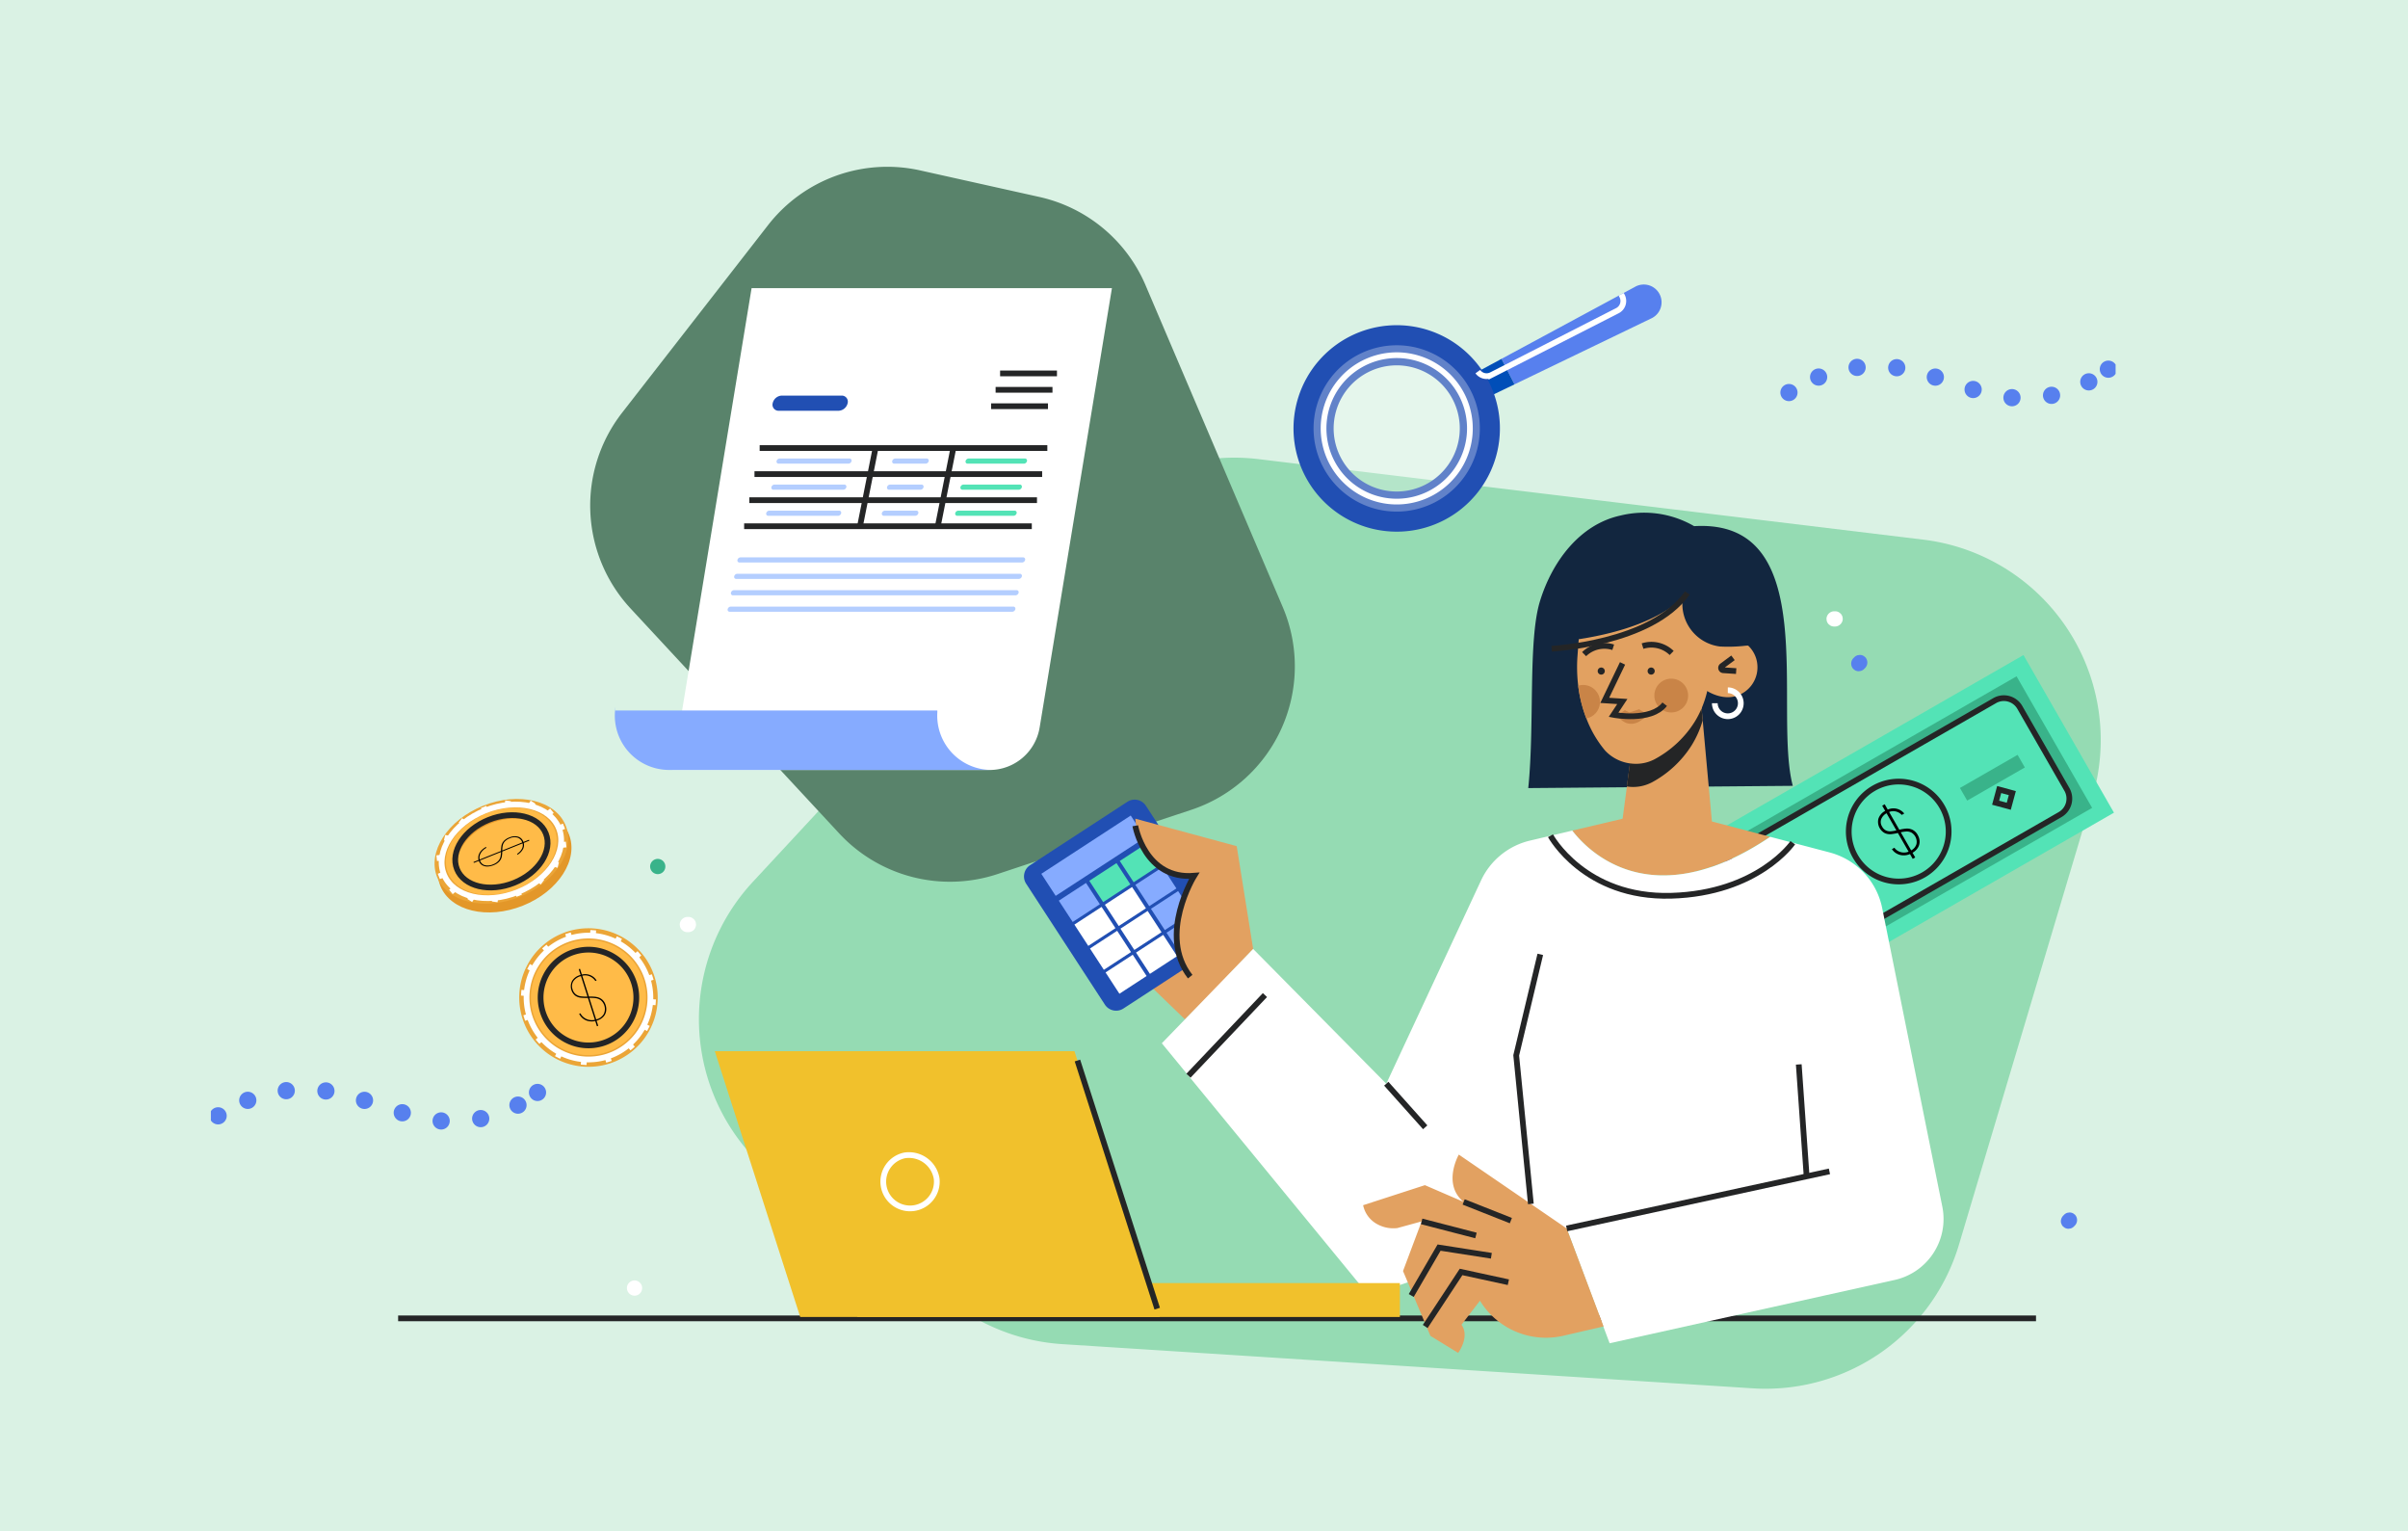 <svg xmlns="http://www.w3.org/2000/svg" xmlns:xlink="http://www.w3.org/1999/xlink" width="420" height="267" viewBox="0 0 420 267">
  <defs>
    <clipPath id="clip-path">
      <rect id="Rectángulo_401447" data-name="Rectángulo 401447" width="332.22" height="213.061" fill="none"/>
    </clipPath>
    <clipPath id="clip-path-3">
      <rect id="Rectángulo_401445" data-name="Rectángulo 401445" width="28.999" height="28.999" fill="none"/>
    </clipPath>
  </defs>
  <g id="_41" data-name="41" transform="translate(-285 -1268.918)">
    <g id="Grupo_1099295" data-name="Grupo 1099295" transform="translate(0 173.918)">
      <rect id="Rectángulo_401353" data-name="Rectángulo 401353" width="420" height="267" transform="translate(285 1095)" fill="#daf2e4"/>
    </g>
    <g id="Grupo_1099324" data-name="Grupo 1099324" transform="translate(321.78 1298)">
      <g id="Grupo_1099323" data-name="Grupo 1099323" clip-path="url(#clip-path)">
        <g id="Grupo_1099322" data-name="Grupo 1099322">
          <g id="Grupo_1099321" data-name="Grupo 1099321" clip-path="url(#clip-path)">
            <path id="Trazado_877338" data-name="Trazado 877338" d="M320.79,197.406l23.257-77.942A35.18,35.18,0,0,0,314.565,74.48L198.623,60.441a35.181,35.181,0,0,0-30.018,11l-58.2,62.726a35.179,35.179,0,0,0,5.458,52.638l30.428,21.547a35.18,35.18,0,0,0,18.084,6.4l120.456,7.708a35.18,35.18,0,0,0,35.957-25.049" transform="translate(-15.889 -9.467)" fill="#95dbb3"/>
            <path id="Trazado_877339" data-name="Trazado 877339" d="M156.851,5.259,136.066.631a26.362,26.362,0,0,0-26.532,9.54L84.069,42.89a26.362,26.362,0,0,0,1.479,34.122l36.391,39.22a26.363,26.363,0,0,0,27.619,7.091l33.787-11.2A26.361,26.361,0,0,0,199.3,76.759l-23.928-56.11a26.364,26.364,0,0,0-18.52-15.39" transform="translate(-12.349 0)" fill="#59836b"/>
            <path id="Trazado_877340" data-name="Trazado 877340" d="M150.844,109.122H95.508l13.826-84.011h62.849l-12.606,76.6a8.851,8.851,0,0,1-8.734,7.414" transform="translate(-15.023 -3.95)" fill="#fff"/>
            <path id="Trazado_877341" data-name="Trazado 877341" d="M83.6,112.383h.046c.021-.213.046-.427.082-.642Z" transform="translate(-13.15 -17.576)" fill="#86abff"/>
            <path id="Trazado_877342" data-name="Trazado 877342" d="M139.884,112.5l-.061.234.038-.234H83.65a9.468,9.468,0,0,0,9.425,10.365h56.235a9.468,9.468,0,0,1-9.425-10.365" transform="translate(-13.151 -17.696)" fill="#86abff"/>
            <path id="Trazado_877343" data-name="Trazado 877343" d="M158.8,80.812H109.526a.576.576,0,0,0-.539.45.358.358,0,0,0,.36.45h49.276a.576.576,0,0,0,.539-.45.359.359,0,0,0-.361-.45" transform="translate(-17.141 -12.711)" fill="#b4ceff"/>
            <path id="Trazado_877344" data-name="Trazado 877344" d="M158.126,84.208H108.851a.577.577,0,0,0-.539.45.359.359,0,0,0,.361.45h49.276a.576.576,0,0,0,.539-.45.358.358,0,0,0-.361-.45" transform="translate(-17.035 -13.245)" fill="#b4ceff"/>
            <path id="Trazado_877345" data-name="Trazado 877345" d="M157.452,87.6H108.177a.576.576,0,0,0-.539.45.359.359,0,0,0,.361.45h49.276a.576.576,0,0,0,.539-.45.359.359,0,0,0-.361-.45" transform="translate(-16.929 -13.779)" fill="#b4ceff"/>
            <path id="Trazado_877346" data-name="Trazado 877346" d="M156.777,91H107.5a.576.576,0,0,0-.539.45.358.358,0,0,0,.36.45H156.6a.576.576,0,0,0,.539-.45.359.359,0,0,0-.361-.45" transform="translate(-16.823 -14.314)" fill="#b4ceff"/>
            <line id="Línea_622" data-name="Línea 622" x2="50.175" transform="translate(95.719 49.042)" fill="none" stroke="#242526" stroke-miterlimit="10" stroke-width="1"/>
            <line id="Línea_623" data-name="Línea 623" x2="50.175" transform="translate(94.816 53.586)" fill="none" stroke="#242526" stroke-miterlimit="10" stroke-width="1"/>
            <line id="Línea_624" data-name="Línea 624" x2="50.175" transform="translate(93.914 58.131)" fill="none" stroke="#242526" stroke-miterlimit="10" stroke-width="1"/>
            <line id="Línea_625" data-name="Línea 625" x2="50.175" transform="translate(93.011 62.676)" fill="none" stroke="#242526" stroke-miterlimit="10" stroke-width="1"/>
            <line id="Línea_626" data-name="Línea 626" x1="2.708" y2="13.635" transform="translate(113.22 49.042)" fill="none" stroke="#242526" stroke-miterlimit="10" stroke-width="1"/>
            <line id="Línea_627" data-name="Línea 627" x1="2.708" y2="13.635" transform="translate(126.794 49.042)" fill="none" stroke="#242526" stroke-miterlimit="10" stroke-width="1"/>
            <path id="Trazado_877347" data-name="Trazado 877347" d="M129.618,61.258H117.445a.359.359,0,0,1-.361-.45.577.577,0,0,1,.539-.45H129.8a.358.358,0,0,1,.361.45.576.576,0,0,1-.539.45" transform="translate(-18.415 -9.494)" fill="#b4ceff"/>
            <path id="Trazado_877348" data-name="Trazado 877348" d="M166.375,61.258h-9.809a.359.359,0,0,1-.361-.45.576.576,0,0,1,.539-.45h9.809a.358.358,0,0,1,.361.45.576.576,0,0,1-.539.45" transform="translate(-24.569 -9.494)" fill="#53e3b6"/>
            <path id="Trazado_877349" data-name="Trazado 877349" d="M146.844,61.258h-5.465a.359.359,0,0,1-.361-.45.577.577,0,0,1,.539-.45h5.465a.358.358,0,0,1,.361.45.576.576,0,0,1-.539.45" transform="translate(-22.18 -9.494)" fill="#b4ceff"/>
            <path id="Trazado_877350" data-name="Trazado 877350" d="M128.547,66.651H116.374a.359.359,0,0,1-.361-.45.577.577,0,0,1,.539-.45h12.173a.358.358,0,0,1,.361.45.576.576,0,0,1-.539.45" transform="translate(-18.247 -10.342)" fill="#b4ceff"/>
            <path id="Trazado_877351" data-name="Trazado 877351" d="M165.3,66.651H155.5a.359.359,0,0,1-.361-.45.576.576,0,0,1,.539-.45h9.809a.358.358,0,0,1,.361.45.576.576,0,0,1-.539.45" transform="translate(-24.4 -10.342)" fill="#53e3b6"/>
            <path id="Trazado_877352" data-name="Trazado 877352" d="M145.773,66.651h-5.464a.359.359,0,0,1-.362-.45.577.577,0,0,1,.54-.45h5.464a.358.358,0,0,1,.361.45.576.576,0,0,1-.539.45" transform="translate(-22.011 -10.342)" fill="#b4ceff"/>
            <path id="Trazado_877353" data-name="Trazado 877353" d="M127.476,72.044H115.3a.359.359,0,0,1-.361-.45.577.577,0,0,1,.539-.45h12.173a.358.358,0,0,1,.361.45.576.576,0,0,1-.539.45" transform="translate(-18.078 -11.19)" fill="#b4ceff"/>
            <path id="Trazado_877354" data-name="Trazado 877354" d="M164.233,72.044h-9.809a.359.359,0,0,1-.361-.45.576.576,0,0,1,.539-.45h9.809a.358.358,0,0,1,.361.45.576.576,0,0,1-.539.45" transform="translate(-24.232 -11.19)" fill="#53e3b6"/>
            <path id="Trazado_877355" data-name="Trazado 877355" d="M144.7,72.044h-5.464a.358.358,0,0,1-.361-.45.576.576,0,0,1,.539-.45h5.464a.358.358,0,0,1,.361.45.576.576,0,0,1-.539.45" transform="translate(-21.843 -11.19)" fill="#b4ceff"/>
            <path id="Trazado_877356" data-name="Trazado 877356" d="M127.764,49.988H117.338a1.054,1.054,0,0,1-1.06-1.323,1.694,1.694,0,0,1,1.585-1.323H128.29a1.055,1.055,0,0,1,1.061,1.323,1.694,1.694,0,0,1-1.587,1.323" transform="translate(-18.286 -7.447)" fill="#214fb3"/>
            <line id="Línea_628" data-name="Línea 628" x2="9.918" transform="translate(136.089 41.748)" fill="none" stroke="#242526" stroke-miterlimit="10" stroke-width="1"/>
            <line id="Línea_629" data-name="Línea 629" x2="9.918" transform="translate(136.873 38.887)" fill="none" stroke="#242526" stroke-miterlimit="10" stroke-width="1"/>
            <line id="Línea_630" data-name="Línea 630" x2="9.918" transform="translate(137.656 36.027)" fill="none" stroke="#242526" stroke-miterlimit="10" stroke-width="1"/>
            <rect id="Rectángulo_401426" data-name="Rectángulo 401426" width="68.394" height="31.695" transform="translate(256.842 119.199) rotate(-29.871)" fill="#53e3b6"/>
            <path id="Trazado_877357" data-name="Trazado 877357" d="M309.3,136.615l13.177,22.942,54.3-31.188L363.6,105.427Zm63-11.606a3.373,3.373,0,0,1-1.245,4.6l-44.613,25.624a3.374,3.374,0,0,1-4.605-1.246l-8.051-14.018a3.373,3.373,0,0,1,1.246-4.605l44.612-25.623a3.374,3.374,0,0,1,4.605,1.245Z" transform="translate(-48.651 -16.583)" fill="#39b38a"/>
            <path id="Trazado_877358" data-name="Trazado 877358" d="M371.934,130.245,327.04,156.03a3.211,3.211,0,0,1-4.384-1.186l-8.213-14.3a3.212,3.212,0,0,1,1.186-4.385l44.894-25.784a3.21,3.21,0,0,1,4.384,1.185l8.213,14.3A3.211,3.211,0,0,1,371.934,130.245Z" transform="translate(-49.393 -17.294)" fill="none" stroke="#242526" stroke-miterlimit="10" stroke-width="1"/>
            <path id="Trazado_877359" data-name="Trazado 877359" d="M355.265,131.579a8.711,8.711,0,1,0-3.215,11.892A8.711,8.711,0,0,0,355.265,131.579Z" transform="translate(-53.322 -20.008)" fill="none" stroke="#242526" stroke-miterlimit="10" stroke-width="1"/>
            <rect id="Rectángulo_401427" data-name="Rectángulo 401427" width="11.601" height="2.538" transform="matrix(0.867, -0.498, 0.498, 0.867, 272.098, 127.249)" fill="#39b38a"/>
            <rect id="Rectángulo_401428" data-name="Rectángulo 401428" width="11.601" height="2.538" transform="matrix(0.867, -0.498, 0.498, 0.867, 305.067, 108.313)" fill="#39b38a"/>
            <path id="Trazado_877360" data-name="Trazado 877360" d="M351.994,137.282a2.163,2.163,0,0,0-.932-.936,2.207,2.207,0,0,0-1.084-.206,8.051,8.051,0,0,0-1.211.2l-1.776-3.094a1.886,1.886,0,0,1,1.178-.088,2.065,2.065,0,0,1,.954.527l.072.075.437-.251-.111-.122a2.417,2.417,0,0,0-2.77-.558l-.534-.931-.435.249.522.908a2.408,2.408,0,0,0-1.182,1.365,2.233,2.233,0,0,0,1.122,2.513,2.182,2.182,0,0,0,1.064.182,8.6,8.6,0,0,0,1.208-.21l1.871,3.258a2.151,2.151,0,0,1-.934.151,2.1,2.1,0,0,1-.887-.255,1.885,1.885,0,0,1-.585-.486l-.071-.094-.435.25.089.12a2.384,2.384,0,0,0,.817.686,2.465,2.465,0,0,0,1.122.273,2.76,2.76,0,0,0,1.123-.227l.481.838.434-.249-.469-.816a2.543,2.543,0,0,0,.966-.929,2,2,0,0,0,.267-1.112,2.371,2.371,0,0,0-.311-1.027m-4.707-.668a1.7,1.7,0,0,1-.839-.147,1.555,1.555,0,0,1-.679-.679,1.473,1.473,0,0,1-.163-1.288,2.03,2.03,0,0,1,.935-1.036l1.717,2.992a6.745,6.745,0,0,1-.971.158m4.472,2.227a1.848,1.848,0,0,1-.925,1.095l-1.811-3.153a6.272,6.272,0,0,1,.963-.142,1.781,1.781,0,0,1,.863.174,1.889,1.889,0,0,1,.91,2.028" transform="translate(-54.272 -20.746)"/>
            <rect id="Rectángulo_401429" data-name="Rectángulo 401429" width="2.377" height="2.377" transform="translate(274.191 122.623) rotate(-74.875)" fill="none" stroke="#242526" stroke-miterlimit="10" stroke-width="1"/>
            <rect id="Rectángulo_401430" data-name="Rectángulo 401430" width="2.377" height="2.376" transform="translate(311.294 110.883) rotate(-74.87)" fill="none" stroke="#242526" stroke-miterlimit="10" stroke-width="1"/>
            <line id="Línea_631" data-name="Línea 631" x2="285.676" transform="translate(32.661 200.793)" fill="none" stroke="#242526" stroke-miterlimit="10" stroke-width="1"/>
            <line id="Línea_632" data-name="Línea 632" x2="6.271" y2="18.104" transform="translate(244.966 183.271)" fill="none" stroke="#242526" stroke-miterlimit="10" stroke-width="1"/>
            <path id="Trazado_877361" data-name="Trazado 877361" d="M301.595,73.928a17.378,17.378,0,0,0-12.882-1.845c-7.081,1.558-11.895,8.023-14.015,14.956-2.093,6.843-.9,21.478-2.034,32.559l46.138-.392c-3.49-13.316,5.306-46.624-17.207-45.279" transform="translate(-42.888 -11.266)" fill="#12263f"/>
            <path id="Trazado_877362" data-name="Trazado 877362" d="M305.947,99.19a18.442,18.442,0,0,1-2.678,10.253,18.68,18.68,0,0,1-7.045,6.538,7.326,7.326,0,0,1-8.547-1.535,19.308,19.308,0,0,1-3.283-5.622c-.153-.381-.288-.763-.409-1.134a23.865,23.865,0,0,1-1.019-4.576,26.584,26.584,0,0,1-.121-5.231l.535-7.194a11.359,11.359,0,0,1,8.193-10.155,14.1,14.1,0,0,1,12.076,3.474c1.182,1.079,1.921,3.878,2.042,5.478Z" transform="translate(-44.478 -12.635)" fill="#e2a161"/>
            <path id="Trazado_877363" data-name="Trazado 877363" d="M317.88,101.738a5.22,5.22,0,0,1-4.3,6c-2.844.469-6.665-1.737-7.134-4.581s2.592-5.25,5.436-5.719a5.22,5.22,0,0,1,6,4.3" transform="translate(-48.194 -15.315)" fill="#e2a161"/>
            <path id="Trazado_877364" data-name="Trazado 877364" d="M302.186,84.788s-3.442,7.815-23.732,9.878a22.64,22.64,0,0,1,2.8-11.874,15.5,15.5,0,0,1,9.771-7.559,11.514,11.514,0,0,1,11.43,3.816c1.149,1.486.192,3.919-.271,5.739" transform="translate(-43.798 -11.79)" fill="#12263f"/>
            <path id="Trazado_877365" data-name="Trazado 877365" d="M319.6,97.227a6.575,6.575,0,0,0-4.155-.94,26.347,26.347,0,0,1-4.333.122,7.476,7.476,0,0,1-6.5-8.3,19.271,19.271,0,0,1,1.751-6.867,11.044,11.044,0,0,1,10.177,4.582,17.921,17.921,0,0,1,3.064,11.4" transform="translate(-47.904 -12.764)" fill="#12263f"/>
            <path id="Trazado_877366" data-name="Trazado 877366" d="M277.5,97.9s17.372-.822,23.671-9.711" transform="translate(-43.649 -13.872)" fill="none" stroke="#242526" stroke-miterlimit="10" stroke-width="1"/>
            <path id="Trazado_877367" data-name="Trazado 877367" d="M314.652,101.6l-1.913,1.422a.412.412,0,0,0,.22.742l2.247.147" transform="translate(-49.165 -15.981)" fill="none" stroke="#242526" stroke-linejoin="round" stroke-width="1"/>
            <path id="Trazado_877368" data-name="Trazado 877368" d="M311.279,110.577a2.265,2.265,0,1,0,2.265-2.265" transform="translate(-48.962 -17.037)" fill="none" stroke="#fff" stroke-linejoin="round" stroke-width="1"/>
            <path id="Trazado_877369" data-name="Trazado 877369" d="M182.543,158.008l16.069,15.5,4.6-4.542L201.64,160.6Z" transform="translate(-28.713 -24.853)" fill="#e2a161"/>
            <path id="Trazado_877370" data-name="Trazado 877370" d="M202.6,156.314l-16.96,11.048a2.34,2.34,0,0,1-3.238-.683l-13.725-21.07a2.34,2.34,0,0,1,.683-3.237l16.961-11.049a2.34,2.34,0,0,1,3.237.684l13.725,21.069a2.34,2.34,0,0,1-.683,3.238" transform="translate(-26.473 -20.596)" fill="#214fb3"/>
            <rect id="Rectángulo_401431" data-name="Rectángulo 401431" width="5.658" height="4.43" transform="translate(156.05 140.478) rotate(-33.082)" fill="#fff"/>
            <rect id="Rectángulo_401432" data-name="Rectángulo 401432" width="5.658" height="4.43" transform="translate(147.898 127.963) rotate(-33.082)" fill="#86abff"/>
            <rect id="Rectángulo_401433" data-name="Rectángulo 401433" width="5.658" height="4.43" transform="translate(150.615 132.134) rotate(-33.082)" fill="#fff"/>
            <rect id="Rectángulo_401434" data-name="Rectángulo 401434" width="5.658" height="4.43" transform="translate(153.332 136.306) rotate(-33.082)" fill="#fff"/>
            <rect id="Rectángulo_401435" data-name="Rectángulo 401435" width="5.658" height="4.43" transform="translate(153.215 124.5) rotate(-33.082)" fill="#53e3b6"/>
            <rect id="Rectángulo_401436" data-name="Rectángulo 401436" width="5.658" height="4.43" transform="matrix(0.838, -0.546, 0.546, 0.838, 155.932, 128.67)" fill="#fff"/>
            <rect id="Rectángulo_401437" data-name="Rectángulo 401437" width="5.658" height="4.43" transform="translate(158.649 132.842) rotate(-33.082)" fill="#fff"/>
            <rect id="Rectángulo_401438" data-name="Rectángulo 401438" width="5.658" height="4.43" transform="translate(161.367 137.014) rotate(-33.082)" fill="#fff"/>
            <rect id="Rectángulo_401439" data-name="Rectángulo 401439" width="5.658" height="4.431" transform="translate(158.532 121.036) rotate(-33.082)" fill="#53e3b6"/>
            <rect id="Rectángulo_401440" data-name="Rectángulo 401440" width="5.658" height="4.431" transform="translate(161.249 125.207) rotate(-33.082)" fill="#86abff"/>
            <rect id="Rectángulo_401441" data-name="Rectángulo 401441" width="5.658" height="4.43" transform="translate(163.966 129.379) rotate(-33.082)" fill="#86abff"/>
            <rect id="Rectángulo_401442" data-name="Rectángulo 401442" width="5.658" height="4.43" transform="translate(166.684 133.55) rotate(-33.082)" fill="#86abff"/>
            <rect id="Rectángulo_401443" data-name="Rectángulo 401443" width="18.609" height="4.587" transform="matrix(0.838, -0.546, 0.546, 0.838, 144.846, 123.278)" fill="#86abff"/>
            <path id="Trazado_877371" data-name="Trazado 877371" d="M211.887,157.59l-2.867-17.917-17.692-4.792s.631,10.637,10.279,9.952c0,0-6.491,11.425,0,18.429l2.284,2.8Z" transform="translate(-30.095 -21.216)" fill="#e2a161"/>
            <path id="Trazado_877372" data-name="Trazado 877372" d="M191.328,136.348s1.663,9.447,10.279,8.717c0,0-6.4,10.307-.7,17.592" transform="translate(-30.095 -21.447)" fill="none" stroke="#242526" stroke-miterlimit="10" stroke-width="1"/>
            <path id="Trazado_877373" data-name="Trazado 877373" d="M316.3,133.614l-10.17-2.672-2.206-24.219-10.6,2.938-2.768,20.8-8.779,2.072c2.564,3.353,13.655,15.127,34.524,1.08" transform="translate(-44.321 -16.787)" fill="#e2a161"/>
            <path id="Trazado_877374" data-name="Trazado 877374" d="M297.34,125.019a18.643,18.643,0,0,0,7.045-6.536,17.315,17.315,0,0,0,1.905-4.3l-.191-2.1a16.953,16.953,0,0,1-1.223,2.355,18.646,18.646,0,0,1-7.045,6.537,7.017,7.017,0,0,1-4.228.675l-.537,4.032a7.027,7.027,0,0,0,4.273-.669" transform="translate(-46.097 -17.631)" fill="#242526"/>
            <path id="Trazado_877375" data-name="Trazado 877375" d="M313.312,141.158l-10.376-2.726c-20.869,14.048-31.961,2.274-34.524-1.08l-7.378,1.741a12.61,12.61,0,0,0-8.531,6.941l-16.533,35.45-23.219-23.5-15.928,16.446L232.93,218.41l34.507-11.692,7.489,20.02,49.448-10.98a10.891,10.891,0,0,0,8.581-12.839l-10.487-52.057a12.608,12.608,0,0,0-9.156-9.7" transform="translate(-30.959 -21.604)" fill="#fff"/>
            <path id="Trazado_877376" data-name="Trazado 877376" d="M273.989,217.263l-18.813-12.876s-2.946,5.151.847,8.254l-6.761-2.924-10.776,3.495a4.878,4.878,0,0,0,2.476,3.315,5.806,5.806,0,0,0,3.5.67l4.23-1.161-3.248,8.655L250.227,236l4.835,2.961s2.089-2.781.581-4.91l3.223-4.19s.045.076.131.213a13.493,13.493,0,0,0,14.689,5.834l6.74-1.553Z" transform="translate(-37.512 -32.149)" fill="#e2a161"/>
            <line id="Línea_633" data-name="Línea 633" x1="9.475" y1="2.454" transform="translate(211.181 183.887)" fill="none" stroke="#242526" stroke-miterlimit="10" stroke-width="1"/>
            <path id="Trazado_877377" data-name="Trazado 877377" d="M262.422,225.052l-9.121-1.423-4.857,8.353" transform="translate(-39.079 -35.175)" fill="none" stroke="#242526" stroke-miterlimit="10" stroke-width="1"/>
            <path id="Trazado_877378" data-name="Trazado 877378" d="M265.84,230.46l-8.247-1.792-6.257,9.509" transform="translate(-39.533 -35.968)" fill="none" stroke="#242526" stroke-miterlimit="10" stroke-width="1"/>
            <line id="Línea_634" data-name="Línea 634" x1="8.232" y1="3.257" transform="translate(218.511 180.493)" fill="none" stroke="#242526" stroke-miterlimit="10" stroke-width="1"/>
            <line id="Línea_635" data-name="Línea 635" x1="45.831" y2="9.95" transform="translate(236.477 175.164)" fill="none" stroke="#242526" stroke-miterlimit="10" stroke-width="1"/>
            <line id="Línea_636" data-name="Línea 636" x2="1.353" y2="19.238" transform="translate(276.958 156.518)" fill="none" stroke="#242526" stroke-miterlimit="10" stroke-width="1"/>
            <path id="Trazado_877379" data-name="Trazado 877379" d="M274.371,162.958l-4.2,17.611,2.554,25.9" transform="translate(-42.496 -25.632)" fill="none" stroke="#242526" stroke-miterlimit="10" stroke-width="1"/>
            <line id="Línea_637" data-name="Línea 637" x1="6.792" y1="7.598" transform="translate(205.011 159.879)" fill="none" stroke="#242526" stroke-miterlimit="10" stroke-width="1"/>
            <path id="Trazado_877380" data-name="Trazado 877380" d="M288.275,104.226a.619.619,0,1,1-.619-.619.618.618,0,0,1,.619.619" transform="translate(-45.149 -16.297)" fill="#242526"/>
            <path id="Trazado_877381" data-name="Trazado 877381" d="M298.607,104.226a.619.619,0,1,1-.619-.619.619.619,0,0,1,.619.619" transform="translate(-46.774 -16.297)" fill="#242526"/>
            <path id="Trazado_877382" data-name="Trazado 877382" d="M291.022,113.315l1.376-.917.8.4,1.7-.56,1.438.934s-2.687,3.524-5.306.145" transform="translate(-45.776 -17.654)" fill="#c98447"/>
            <path id="Trazado_877383" data-name="Trazado 877383" d="M304.654,108.858a2.945,2.945,0,1,0-2.945,2.945,2.945,2.945,0,0,0,2.945-2.945" transform="translate(-46.993 -16.659)" fill="#c98447"/>
            <path id="Trazado_877384" data-name="Trazado 877384" d="M286.8,110.163a2.944,2.944,0,0,1-2.371,2.892c-.153-.381-.288-.763-.41-1.134A23.806,23.806,0,0,1,283,107.345a3.038,3.038,0,0,1,.855-.126,2.942,2.942,0,0,1,2.944,2.944" transform="translate(-44.515 -16.865)" fill="#c98447"/>
            <path id="Trazado_877385" data-name="Trazado 877385" d="M291.6,102.753l-3.1,6.446,3.062.2-1.531,2.321s6.525,1.258,8.924-1.849" transform="translate(-45.38 -16.162)" fill="none" stroke="#242526" stroke-miterlimit="10" stroke-width="1"/>
            <path id="Trazado_877386" data-name="Trazado 877386" d="M296.323,99.129a5.064,5.064,0,0,1,5.075,1.2" transform="translate(-46.609 -15.555)" fill="none" stroke="#242526" stroke-miterlimit="10" stroke-width="1"/>
            <path id="Trazado_877387" data-name="Trazado 877387" d="M289.3,99.371a5.064,5.064,0,0,0-5.075,1.2" transform="translate(-44.706 -15.593)" fill="none" stroke="#242526" stroke-miterlimit="10" stroke-width="1"/>
            <line id="Línea_638" data-name="Línea 638" x1="13.338" y2="14.059" transform="translate(170.511 144.424)" fill="none" stroke="#242526" stroke-miterlimit="10" stroke-width="1"/>
            <path id="Trazado_877388" data-name="Trazado 877388" d="M277.269,138.414s5.924,10.9,21.058,10.464,21.2-9.245,21.2-9.245" transform="translate(-43.612 -21.772)" fill="none" stroke="#242526" stroke-miterlimit="10" stroke-width="1"/>
            <rect id="Rectángulo_401444" data-name="Rectángulo 401444" width="94.622" height="5.91" transform="translate(112.763 194.643)" fill="#f1c12c"/>
            <path id="Trazado_877389" data-name="Trazado 877389" d="M181.93,229.336H119.2l-14.9-46.346h62.732Z" transform="translate(-16.405 -28.783)" fill="#f1c12c"/>
            <path id="Trazado_877390" data-name="Trazado 877390" d="M148.5,208.611a4.669,4.669,0,1,1-5.574-4.076A4.894,4.894,0,0,1,148.5,208.611Z" transform="translate(-21.908 -32.158)" fill="none" stroke="#fff" stroke-miterlimit="10" stroke-width="1"/>
            <line id="Línea_639" data-name="Línea 639" x1="13.912" y1="43.263" transform="translate(151.146 155.837)" fill="none" stroke="#242526" stroke-miterlimit="10" stroke-width="1"/>
            <path id="Trazado_877391" data-name="Trazado 877391" d="M87.406,165.963a12.078,12.078,0,1,0-7.836,15.178,12.079,12.079,0,0,0,7.836-15.178" transform="translate(-10.038 -24.782)" fill="#eba537"/>
            <path id="Trazado_877392" data-name="Trazado 877392" d="M85.844,166.963a10.04,10.04,0,1,0-6.513,12.616,10.04,10.04,0,0,0,6.513-12.616" transform="translate(-10.419 -25.162)" fill="#ffbb48"/>
            <path id="Trazado_877393" data-name="Trazado 877393" d="M84.547,167.793a8.347,8.347,0,1,0-5.415,10.489A8.346,8.346,0,0,0,84.547,167.793Z" transform="translate(-10.735 -25.478)" fill="none" stroke="#242526" stroke-miterlimit="10" stroke-width="1"/>
            <path id="Trazado_877394" data-name="Trazado 877394" d="M78.951,170.862a2.073,2.073,0,0,1,.956.4,2.027,2.027,0,0,1,.667,1.046,2.216,2.216,0,0,1,.082,1.01,1.853,1.853,0,0,1-.463.962,2.449,2.449,0,0,1-1.128.681l-.078.024.287.9-.224.072-.29-.907a2.712,2.712,0,0,1-1.206.008,2.325,2.325,0,0,1-.984-.475,2.244,2.244,0,0,1-.619-.8l.224-.072a2.04,2.04,0,0,0,.5.642,2.224,2.224,0,0,0,.865.464,2.347,2.347,0,0,0,1.155.026l-1.218-3.818a8.77,8.77,0,0,1-1.3-.046,2.038,2.038,0,0,1-.941-.378,2.1,2.1,0,0,1-.527-2.521,2.287,2.287,0,0,1,1.4-1.034l.089-.029-.318-1,.223-.072.322,1.009a2.364,2.364,0,0,1,1.569.141,2.275,2.275,0,0,1,1,.9l-.223.071a2.192,2.192,0,0,0-.873-.764,2.085,2.085,0,0,0-1.406-.15l1.161,3.639a8.16,8.16,0,0,1,1.3.06m-3.579-.449a1.826,1.826,0,0,0,.85.345,7.336,7.336,0,0,0,1.181.049l-1.144-3.583-.089.029a2.169,2.169,0,0,0-1.242.884,1.611,1.611,0,0,0-.126,1.4,1.675,1.675,0,0,0,.569.874m4.889,3.394a2.02,2.02,0,0,0-.5-2.339,1.9,1.9,0,0,0-.866-.377,6.743,6.743,0,0,0-1.174-.064l1.2,3.763.078-.025a1.994,1.994,0,0,0,1.262-.957" transform="translate(-11.714 -26.103)"/>
            <path id="Trazado_877395" data-name="Trazado 877395" d="M86.427,166.589a10.8,10.8,0,1,0-7.008,13.573A10.8,10.8,0,0,0,86.427,166.589Z" transform="translate(-10.276 -25.02)" fill="none" stroke="#fff" stroke-miterlimit="10" stroke-width="1"/>
            <line id="Línea_640" data-name="Línea 640" x2="0.292" y2="0.917" transform="translate(62.285 133.644)" fill="none" stroke="#fff" stroke-miterlimit="10" stroke-width="1"/>
            <line id="Línea_641" data-name="Línea 641" x2="0.292" y2="0.917" transform="translate(69.143 155.143)" fill="none" stroke="#fff" stroke-miterlimit="10" stroke-width="1"/>
            <line id="Línea_642" data-name="Línea 642" x1="0.917" y2="0.292" transform="translate(76.152 141.277)" fill="none" stroke="#fff" stroke-miterlimit="10" stroke-width="1"/>
            <line id="Línea_643" data-name="Línea 643" x1="0.917" y2="0.292" transform="translate(54.653 148.135)" fill="none" stroke="#fff" stroke-miterlimit="10" stroke-width="1"/>
            <line id="Línea_644" data-name="Línea 644" x1="0.442" y2="0.855" transform="translate(70.816 134.398)" fill="none" stroke="#fff" stroke-miterlimit="10" stroke-width="1"/>
            <line id="Línea_645" data-name="Línea 645" x1="0.442" y2="0.855" transform="translate(60.464 154.45)" fill="none" stroke="#fff" stroke-miterlimit="10" stroke-width="1"/>
            <line id="Línea_646" data-name="Línea 646" x1="0.855" y1="0.442" transform="translate(75.459 149.808)" fill="none" stroke="#fff" stroke-miterlimit="10" stroke-width="1"/>
            <line id="Línea_647" data-name="Línea 647" x1="0.855" y1="0.442" transform="translate(55.407 139.455)" fill="none" stroke="#fff" stroke-miterlimit="10" stroke-width="1"/>
            <line id="Línea_648" data-name="Línea 648" x1="0.068" y2="0.96" transform="translate(66.628 133.117)" fill="none" stroke="#fff" stroke-miterlimit="10" stroke-width="1"/>
            <line id="Línea_649" data-name="Línea 649" x1="0.068" y2="0.961" transform="translate(65.025 155.627)" fill="none" stroke="#fff" stroke-miterlimit="10" stroke-width="1"/>
            <line id="Línea_650" data-name="Línea 650" x1="0.96" y1="0.068" transform="translate(76.636 145.62)" fill="none" stroke="#fff" stroke-miterlimit="10" stroke-width="1"/>
            <line id="Línea_651" data-name="Línea 651" x1="0.96" y1="0.068" transform="translate(54.126 144.016)" fill="none" stroke="#fff" stroke-miterlimit="10" stroke-width="1"/>
            <line id="Línea_652" data-name="Línea 652" x1="0.727" y2="0.63" transform="translate(74.022 137.145)" fill="none" stroke="#fff" stroke-miterlimit="10" stroke-width="1"/>
            <line id="Línea_653" data-name="Línea 653" x1="0.727" y2="0.63" transform="translate(56.972 151.928)" fill="none" stroke="#fff" stroke-miterlimit="10" stroke-width="1"/>
            <line id="Línea_654" data-name="Línea 654" x1="0.63" y1="0.727" transform="translate(72.937 153.014)" fill="none" stroke="#fff" stroke-miterlimit="10" stroke-width="1"/>
            <line id="Línea_655" data-name="Línea 655" x1="0.63" y1="0.727" transform="translate(58.154 135.963)" fill="none" stroke="#fff" stroke-miterlimit="10" stroke-width="1"/>
            <path id="Trazado_877396" data-name="Trazado 877396" d="M61.811,149.69c6.191-2.482,9.785-8.052,8.025-12.442s-8.205-5.937-14.4-3.454-9.786,8.052-8.026,12.442,8.205,5.936,14.4,3.454" transform="translate(-7.388 -20.859)" fill="#e39729"/>
            <path id="Trazado_877397" data-name="Trazado 877397" d="M61.144,147.882c6.192-2.482,9.785-8.052,8.025-12.442s-8.205-5.937-14.4-3.454-9.785,8.052-8.026,12.442,8.205,5.936,14.4,3.454" transform="translate(-7.283 -20.574)" fill="#eba537"/>
            <path id="Trazado_877398" data-name="Trazado 877398" d="M60.974,146.828c5.146-2.063,8.133-6.693,6.671-10.342s-6.821-4.934-11.967-2.871-8.133,6.693-6.671,10.342,6.821,4.934,11.967,2.871" transform="translate(-7.65 -20.862)" fill="#ffbb48"/>
            <path id="Trazado_877399" data-name="Trazado 877399" d="M56.784,135.585c3.763-1.508,7.66-.863,9.373,1.377-1.432-2.73-5.678-3.634-9.766-1.995-4.279,1.715-6.764,5.565-5.547,8.6a4.257,4.257,0,0,0,.577,1.01,4.272,4.272,0,0,1-.185-.392c-1.217-3.034,1.267-6.884,5.547-8.6" transform="translate(-7.949 -21.101)" fill="#e39729"/>
            <path id="Trazado_877400" data-name="Trazado 877400" d="M60.832,145.954c4.279-1.715,6.763-5.565,5.547-8.6s-5.671-4.1-9.95-2.387-6.763,5.565-5.547,8.6S56.553,147.669,60.832,145.954Z" transform="translate(-7.955 -21.101)" fill="none" stroke="#242526" stroke-miterlimit="10" stroke-width="1"/>
            <path id="Trazado_877401" data-name="Trazado 877401" d="M59.274,142.152a1.768,1.768,0,0,1-.42.769,2.68,2.68,0,0,1-1.03.655,3,3,0,0,1-.977.217,1.749,1.749,0,0,1-.913-.195,1.351,1.351,0,0,1-.622-.73l-.022-.054-.872.35-.062-.154.884-.355a1.55,1.55,0,0,1,.029-.891,2.08,2.08,0,0,1,.489-.8,2.879,2.879,0,0,1,.787-.581l.062.155a2.582,2.582,0,0,0-.635.469,2.1,2.1,0,0,0-.474.711,1.394,1.394,0,0,0-.061.86l3.721-1.492a5.147,5.147,0,0,1,.085-.972,1.683,1.683,0,0,1,.394-.755,2.472,2.472,0,0,1,.98-.635,2.315,2.315,0,0,1,1.468-.144,1.37,1.37,0,0,1,.954.879l.024.062.972-.388.062.154-.982.394a1.492,1.492,0,0,1-.185,1.183,2.621,2.621,0,0,1-.9.877l-.062-.155a2.48,2.48,0,0,0,.763-.763,1.335,1.335,0,0,0,.188-1.064l-3.546,1.422a4.891,4.891,0,0,1-.1.973m.544-2.719a1.537,1.537,0,0,0-.36.683,4.484,4.484,0,0,0-.083.881l3.49-1.4-.024-.062a1.274,1.274,0,0,0-.814-.782,1.969,1.969,0,0,0-1.35.124,2.21,2.21,0,0,0-.86.555m-3.424,4.142a2.271,2.271,0,0,0,1.369-.154,2.387,2.387,0,0,0,.9-.576,1.634,1.634,0,0,0,.391-.7,4.053,4.053,0,0,0,.1-.878l-3.666,1.47.022.054a1.21,1.21,0,0,0,.885.785" transform="translate(-8.55 -21.788)"/>
            <path id="Trazado_877402" data-name="Trazado 877402" d="M61.037,147.222c5.538-2.22,8.751-7.2,7.178-11.127s-7.339-5.309-12.877-3.089-8.751,7.2-7.177,11.127S55.5,149.441,61.037,147.222Z" transform="translate(-7.513 -20.754)" fill="none" stroke="#fff" stroke-miterlimit="10" stroke-width="1"/>
            <line id="Línea_656" data-name="Línea 656" x1="0.893" y2="0.358" transform="translate(60.702 114.983)" fill="none" stroke="#fff" stroke-miterlimit="10" stroke-width="1"/>
            <line id="Línea_657" data-name="Línea 657" x1="0.893" y2="0.358" transform="translate(39.756 123.379)" fill="none" stroke="#fff" stroke-miterlimit="10" stroke-width="1"/>
            <line id="Línea_658" data-name="Línea 658" x1="0.254" y1="0.634" transform="translate(53.525 126.468)" fill="none" stroke="#fff" stroke-miterlimit="10" stroke-width="1"/>
            <line id="Línea_659" data-name="Línea 659" x1="0.254" y1="0.634" transform="translate(47.573 111.618)" fill="none" stroke="#fff" stroke-miterlimit="10" stroke-width="1"/>
            <line id="Línea_660" data-name="Línea 660" x1="0.812" y1="0.195" transform="translate(59.78 121.544)" fill="none" stroke="#fff" stroke-miterlimit="10" stroke-width="1"/>
            <line id="Línea_661" data-name="Línea 661" x1="0.812" y1="0.195" transform="translate(40.76 116.981)" fill="none" stroke="#fff" stroke-miterlimit="10" stroke-width="1"/>
            <line id="Línea_662" data-name="Línea 662" y1="0.701" x2="0.453" transform="translate(45.148 127.228)" fill="none" stroke="#fff" stroke-miterlimit="10" stroke-width="1"/>
            <line id="Línea_663" data-name="Línea 663" y1="0.701" x2="0.453" transform="translate(55.751 110.791)" fill="none" stroke="#fff" stroke-miterlimit="10" stroke-width="1"/>
            <line id="Línea_664" data-name="Línea 664" x1="0.924" y2="0.098" transform="translate(61.044 118.166)" fill="none" stroke="#fff" stroke-miterlimit="10" stroke-width="1"/>
            <line id="Línea_665" data-name="Línea 665" x1="0.924" y2="0.098" transform="translate(39.383 120.456)" fill="none" stroke="#fff" stroke-miterlimit="10" stroke-width="1"/>
            <line id="Línea_666" data-name="Línea 666" y1="0.721" x2="0.095" transform="translate(49.508 127.451)" fill="none" stroke="#fff" stroke-miterlimit="10" stroke-width="1"/>
            <line id="Línea_667" data-name="Línea 667" y1="0.721" x2="0.095" transform="translate(51.748 110.547)" fill="none" stroke="#fff" stroke-miterlimit="10" stroke-width="1"/>
            <line id="Línea_668" data-name="Línea 668" x1="0.586" y1="0.441" transform="translate(57.249 124.306)" fill="none" stroke="#fff" stroke-miterlimit="10" stroke-width="1"/>
            <line id="Línea_669" data-name="Línea 669" x1="0.586" y1="0.441" transform="translate(43.517 113.973)" fill="none" stroke="#fff" stroke-miterlimit="10" stroke-width="1"/>
            <line id="Línea_670" data-name="Línea 670" y1="0.579" x2="0.721" transform="translate(41.865 125.857)" fill="none" stroke="#fff" stroke-miterlimit="10" stroke-width="1"/>
            <line id="Línea_671" data-name="Línea 671" y1="0.579" x2="0.721" transform="translate(58.765 112.284)" fill="none" stroke="#fff" stroke-miterlimit="10" stroke-width="1"/>
            <line id="Línea_672" data-name="Línea 672" transform="translate(275.247 39.364)" fill="none" stroke="#5780ee" stroke-linecap="round" stroke-miterlimit="10" stroke-width="3"/>
            <path id="Trazado_877403" data-name="Trazado 877403" d="M332.762,43.157a27.327,27.327,0,0,1,13.948-1.589c6.679,1.01,12.835,4.494,19.557,5.162a24.109,24.109,0,0,0,14.62-3.3" transform="translate(-52.341 -6.492)" fill="none" stroke="#5780ee" stroke-linecap="round" stroke-miterlimit="10" stroke-width="3" stroke-dasharray="0 6.937"/>
            <line id="Línea_673" data-name="Línea 673" transform="translate(330.955 35.289)" fill="none" stroke="#5780ee" stroke-linecap="round" stroke-miterlimit="10" stroke-width="3"/>
            <line id="Línea_674" data-name="Línea 674" transform="translate(1.264 165.477)" fill="none" stroke="#5780ee" stroke-linecap="round" stroke-miterlimit="10" stroke-width="3"/>
            <path id="Trazado_877404" data-name="Trazado 877404" d="M7.639,192.808a27.327,27.327,0,0,1,13.948-1.589c6.679,1.01,12.835,4.494,19.557,5.162a24.109,24.109,0,0,0,14.62-3.3" transform="translate(-1.202 -30.031)" fill="none" stroke="#5780ee" stroke-linecap="round" stroke-miterlimit="10" stroke-width="3" stroke-dasharray="0 6.937"/>
            <line id="Línea_675" data-name="Línea 675" transform="translate(56.972 161.401)" fill="none" stroke="#5780ee" stroke-linecap="round" stroke-miterlimit="10" stroke-width="3"/>
            <path id="Trazado_877405" data-name="Trazado 877405" d="M269.391,41.779l23.79-11.467a3.1,3.1,0,1,0-2.813-5.512L267.123,37.334Z" transform="translate(-42.017 -3.842)" fill="#5780ee"/>
            <path id="Trazado_877406" data-name="Trazado 877406" d="M259.133,43.374l2.11,4.135,6.891-3.321-2.268-4.444Z" transform="translate(-40.76 -6.251)" fill="#004eb8"/>
            <path id="Trazado_877407" data-name="Trazado 877407" d="M236.147,38.511a14.5,14.5,0,1,0,19.5,6.324A14.5,14.5,0,0,0,236.147,38.511Z" transform="translate(-35.9 -5.808)" fill="none" stroke="#214fb3" stroke-miterlimit="10" stroke-width="7"/>
            <g id="Grupo_1099320" data-name="Grupo 1099320" transform="translate(192.337 31.116)" opacity="0.29">
              <g id="Grupo_1099319" data-name="Grupo 1099319">
                <g id="Grupo_1099318" data-name="Grupo 1099318" clip-path="url(#clip-path-3)">
                  <path id="Trazado_877408" data-name="Trazado 877408" d="M236.147,38.511a14.5,14.5,0,1,0,19.5,6.324,14.5,14.5,0,0,0-19.5-6.324" transform="translate(-228.237 -36.924)" fill="#fff"/>
                </g>
              </g>
            </g>
            <path id="Trazado_877409" data-name="Trazado 877409" d="M237.259,40.379a12.763,12.763,0,1,0,17.17,5.567A12.763,12.763,0,0,0,237.259,40.379Z" transform="translate(-36.224 -6.132)" fill="none" stroke="#fff" stroke-miterlimit="10" stroke-width="1"/>
            <path id="Trazado_877410" data-name="Trazado 877410" d="M287.238,26.38l.16.313a1.89,1.89,0,0,1-.823,2.542L267.127,39.16l-2.521,1.286a1.889,1.889,0,0,1-2.388-.576" transform="translate(-41.245 -4.149)" fill="none" stroke="#fff" stroke-miterlimit="10" stroke-width="1"/>
            <path id="Trazado_877411" data-name="Trazado 877411" d="M92.242,145.861a1.329,1.329,0,1,0-1.328-1.328,1.343,1.343,0,0,0,1.328,1.328" transform="translate(-14.3 -22.525)" fill="#39b38a"/>
            <path id="Trazado_877412" data-name="Trazado 877412" d="M98.56,155.214h-.185a1.366,1.366,0,0,0-1.328,1.328c.016.118.032.236.047.353a1.327,1.327,0,0,0,.342.587l.269.207a1.311,1.311,0,0,0,.67.181h.185a1.476,1.476,0,0,0,.94-.388,1.471,1.471,0,0,0,.388-.94c-.015-.117-.031-.235-.047-.353a1.326,1.326,0,0,0-.341-.586l-.269-.208a1.329,1.329,0,0,0-.671-.181" transform="translate(-15.265 -24.414)" fill="#fff"/>
            <path id="Trazado_877413" data-name="Trazado 877413" d="M335.9,91.969h-.185a1.366,1.366,0,0,0-1.328,1.328c.016.118.032.236.047.353a1.326,1.326,0,0,0,.342.587l.269.207a1.32,1.32,0,0,0,.67.182h.185a1.366,1.366,0,0,0,1.328-1.329c-.016-.117-.031-.235-.047-.353a1.326,1.326,0,0,0-.341-.586l-.269-.208a1.331,1.331,0,0,0-.671-.181" transform="translate(-52.596 -14.466)" fill="#fff"/>
            <path id="Trazado_877414" data-name="Trazado 877414" d="M87.438,233.084a1.328,1.328,0,1,0-1.328-1.328,1.343,1.343,0,0,0,1.328,1.328" transform="translate(-13.544 -36.245)" fill="#fff"/>
            <path id="Trazado_877415" data-name="Trazado 877415" d="M341.759,103.449l.185-.185a1.366,1.366,0,0,0,0-1.878l-.269-.207A1.321,1.321,0,0,0,341,101l-.353.048a1.333,1.333,0,0,0-.586.341l-.184.185a1.366,1.366,0,0,0,0,1.878l.269.207a1.32,1.32,0,0,0,.67.182l.353-.048a1.329,1.329,0,0,0,.587-.341" transform="translate(-53.399 -15.886)" fill="#5780ee"/>
            <path id="Trazado_877416" data-name="Trazado 877416" d="M385.17,218.813l.185-.185a1.368,1.368,0,0,0,0-1.878l-.269-.207a1.314,1.314,0,0,0-.671-.181l-.353.047a1.333,1.333,0,0,0-.587.341l-.184.185a1.477,1.477,0,0,0-.389.939,1,1,0,0,0,.115.512.991.991,0,0,0,.275.427l.269.207a1.32,1.32,0,0,0,.67.182l.353-.048a1.328,1.328,0,0,0,.587-.341" transform="translate(-60.228 -34.032)" fill="#5780ee"/>
          </g>
        </g>
      </g>
    </g>
  </g>
</svg>
